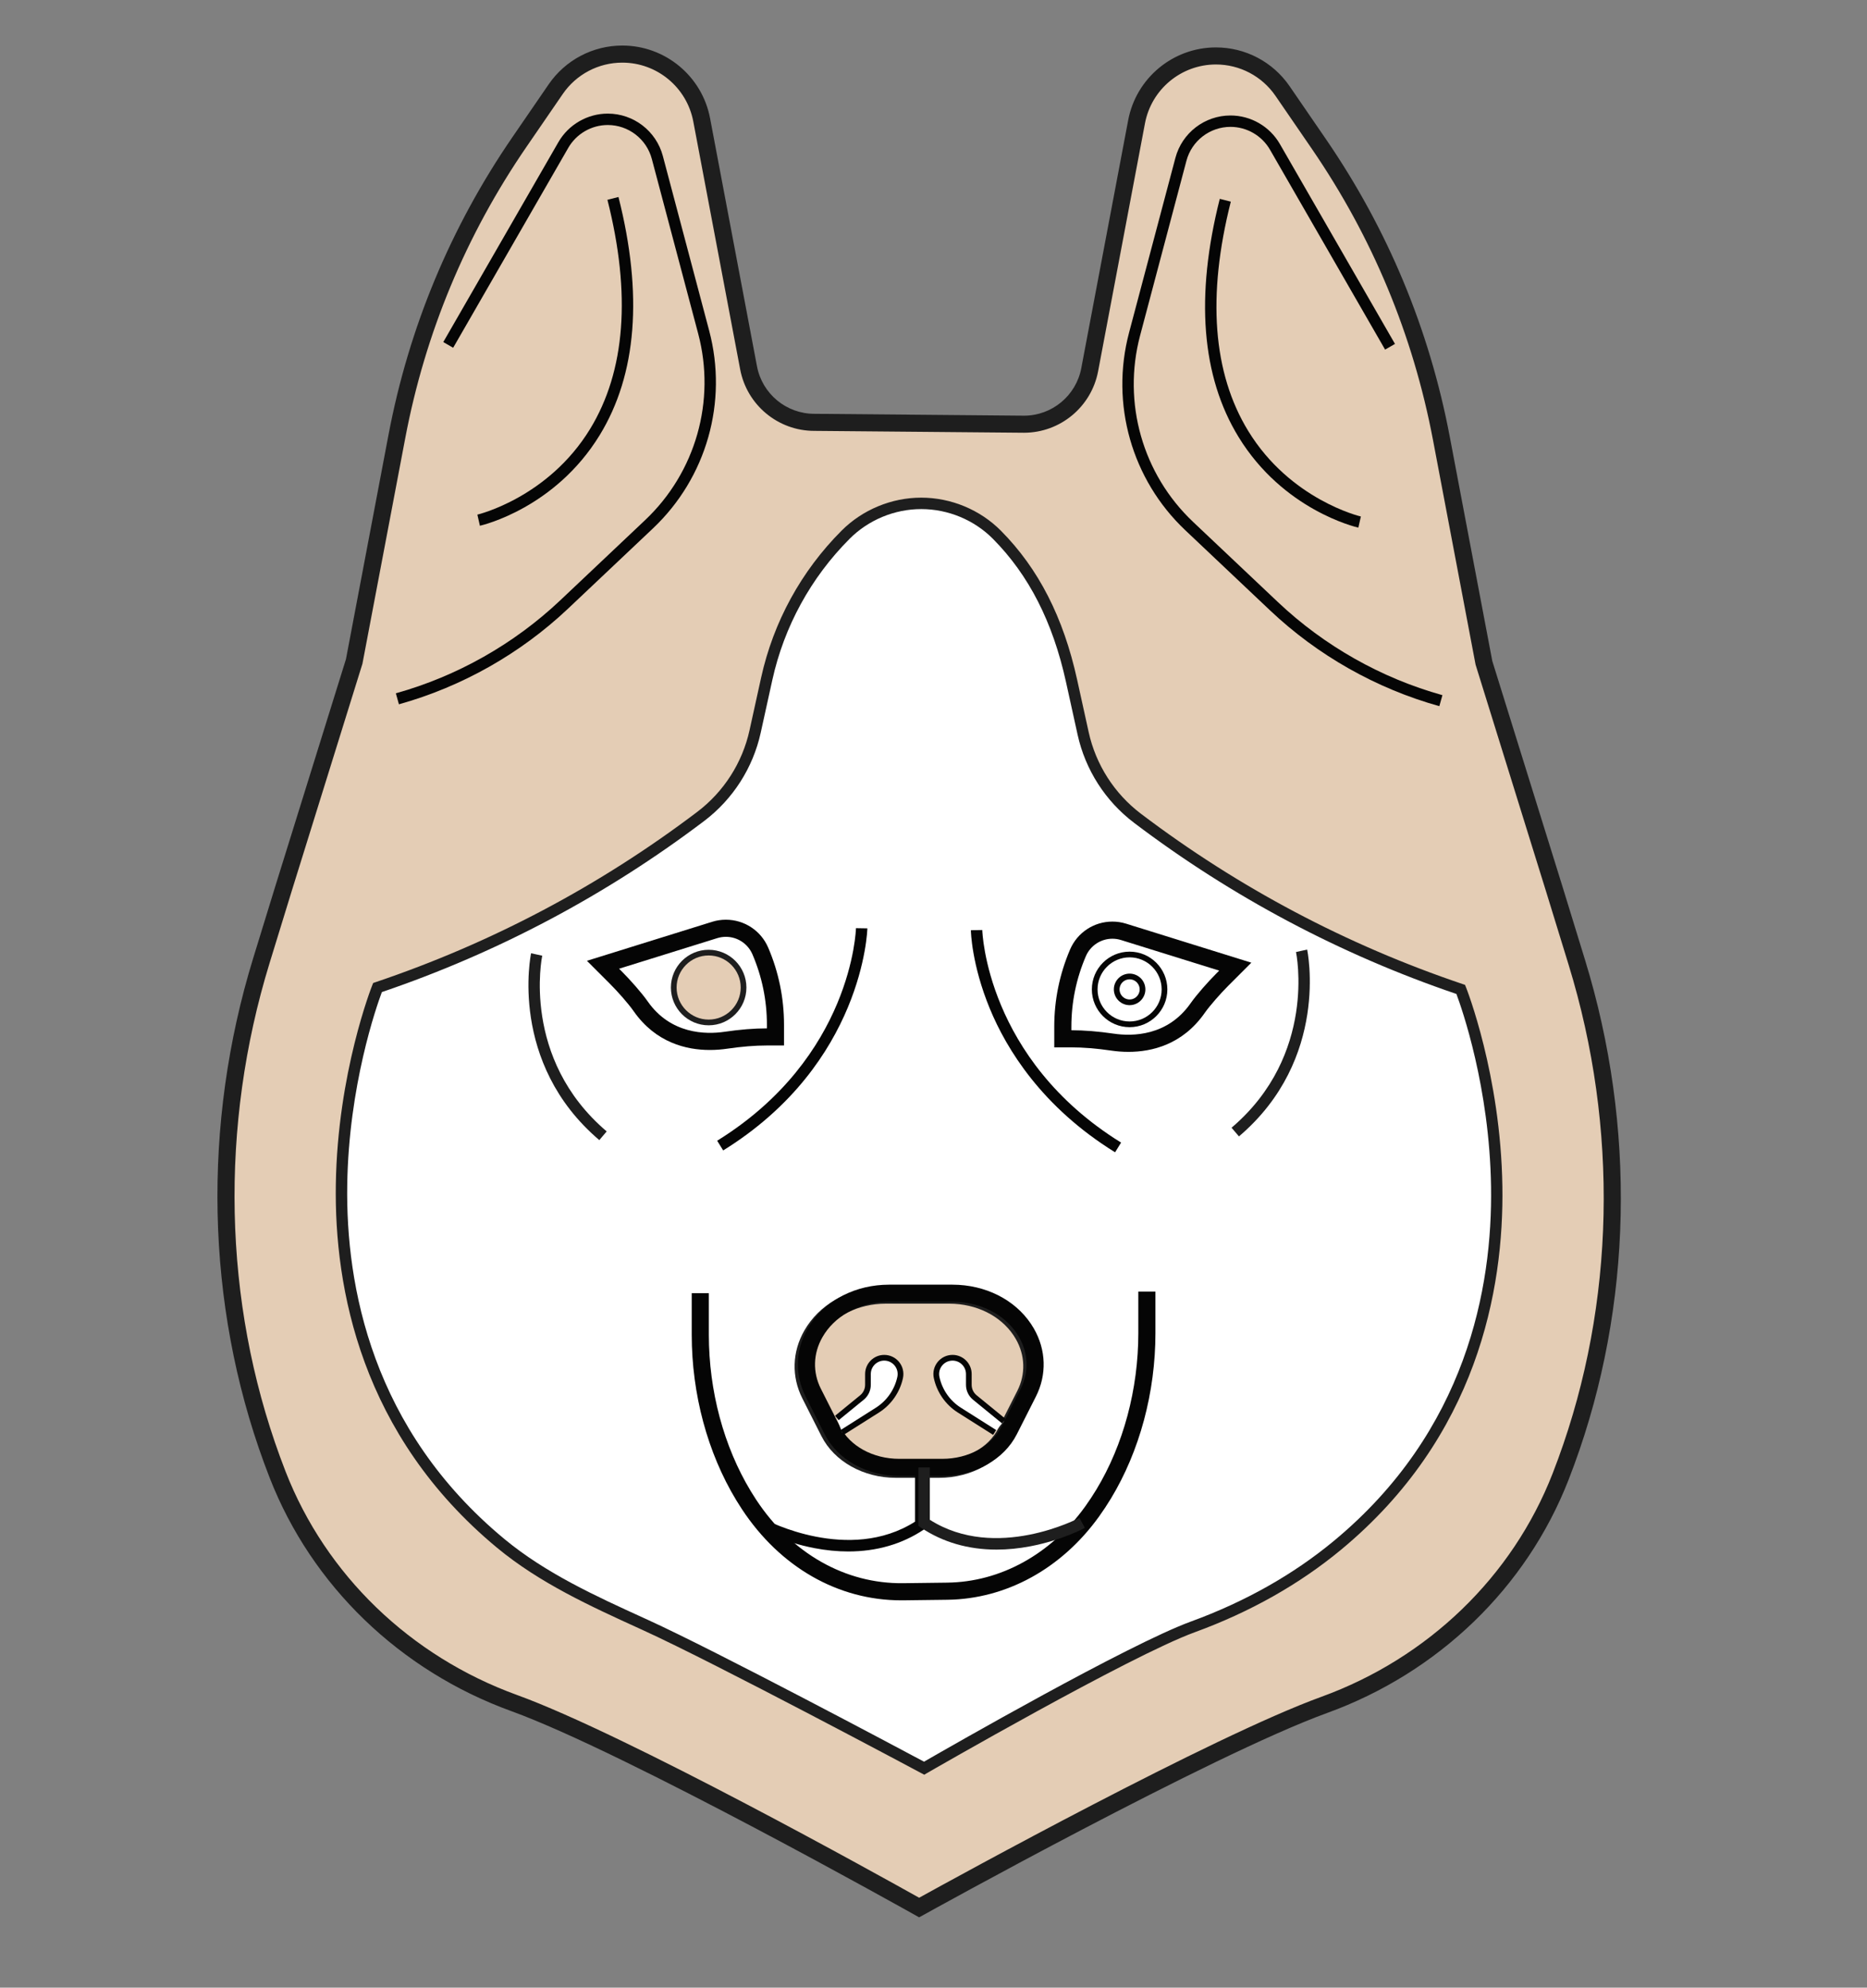 <?xml version="1.0" encoding="utf-8"?>
<!-- Generator: Adobe Illustrator 21.1.0, SVG Export Plug-In . SVG Version: 6.00 Build 0)  -->
<svg version="1.1" xmlns="http://www.w3.org/2000/svg" xmlns:xlink="http://www.w3.org/1999/xlink" x="0px" y="0px"
	 viewBox="0 0 109 116" style="enable-background:new 0 0 109 116;" xml:space="preserve">
<rect x="0" y="0" width="109" height="116" fill="#808080" stroke="none"/>
<style type="text/css">
	.st0{fill:#E4CDB5;}
	.st1{fill:#1E1E1E;}
	.st2{fill:#FFFFFF;}
	.st3{fill:#050505;}
</style>
<g id="Layer_3">
</g>
<g id="Layer_2">
	<g>
		<path class="st0" d="M77.309,99.498c6.285-2.281,11.373-7.093,13.802-13.321c0.113-0.291,0.223-0.582,0.33-0.874
			c3.426-9.36,3.549-19.61,0.62-29.137l-1.307-4.252l-4.114-13.217l-2.488-13.118c-1.168-6.161-3.604-12.011-7.153-17.18
			l-2.12-3.087c-0.879-1.281-2.334-2.046-3.887-2.046l0,0c-2.266,0-4.212,1.612-4.633,3.839l-2.738,14.472
			c-0.349,1.845-1.961,3.181-3.839,3.181l-12.238-0.109c-1.878,0-3.49-1.336-3.839-3.181L40.965,6.994
			c-0.421-2.227-2.367-3.839-4.633-3.839h0c-1.554,0-3.008,0.765-3.887,2.046l-2.12,3.087c-3.549,5.169-5.985,11.02-7.153,17.18
			l-2.488,13.118l-4.114,13.217l-1.307,4.252c-2.929,9.527-2.806,19.777,0.62,29.137c0.107,0.292,0.217,0.583,0.33,0.874
			c2.429,6.229,7.517,11.041,13.802,13.321c6.817,2.474,23.648,11.935,23.648,11.935S70.455,101.985,77.309,99.498z"/>
		<path class="st1" d="M53.66,111.896l-0.243-0.137c-0.168-0.094-16.873-9.469-23.574-11.901
			c-6.506-2.361-11.644-7.321-14.097-13.609c-0.115-0.294-0.226-0.588-0.334-0.883c-3.394-9.273-3.617-19.734-0.628-29.455
			l1.308-4.252l4.106-13.191l2.483-13.09c1.189-6.267,3.622-12.111,7.232-17.37l2.12-3.087c0.973-1.417,2.58-2.263,4.299-2.263
			c2.504,0,4.659,1.786,5.124,4.246l2.738,14.472c0.304,1.608,1.712,2.774,3.348,2.774l12.242,0.109c1.632,0,3.04-1.167,3.344-2.774
			l2.738-14.472c0.465-2.46,2.62-4.246,5.124-4.246c1.719,0,3.326,0.846,4.299,2.263l2.12,3.088
			c3.61,5.259,6.044,11.103,7.232,17.37l2.483,13.09l4.106,13.19l1.308,4.254c2.989,9.722,2.766,20.182-0.628,29.455
			c-0.108,0.295-0.219,0.59-0.334,0.884c-2.452,6.288-7.59,11.248-14.096,13.609l-0.17-0.47l0.17,0.47
			c-6.738,2.445-23.408,11.7-23.576,11.793L53.66,111.896z M36.332,3.655c-1.39,0-2.689,0.684-3.476,1.83l-2.12,3.087
			c-3.532,5.144-5.912,10.861-7.075,16.991L21.16,38.736l-4.114,13.217l-1.307,4.251c-2.925,9.514-2.708,19.749,0.611,28.818
			c0.106,0.288,0.214,0.576,0.326,0.864c2.348,6.02,7.271,10.77,13.507,13.033c6.412,2.327,21.309,10.618,23.479,11.833
			c2.1-1.161,17.115-9.415,23.476-11.724l0,0c6.236-2.263,11.159-7.013,13.507-13.033c0.112-0.287,0.221-0.576,0.326-0.864
			c3.32-9.069,3.537-19.304,0.611-28.818l-1.308-4.252L86.148,38.79L83.66,25.672c-1.163-6.13-3.543-11.847-7.075-16.991
			l-2.12-3.088c-0.787-1.146-2.086-1.83-3.475-1.83c-2.024,0-3.766,1.444-4.143,3.432L64.11,21.668
			c-0.393,2.079-2.214,3.587-4.33,3.587l-12.242-0.109c-2.111,0-3.932-1.509-4.325-3.588L40.475,7.087
			C40.098,5.098,38.356,3.655,36.332,3.655z"/>
	</g>
	<g>
		<path class="st2" d="M69.637,94.947c3.058-1.116,5.941-2.686,8.448-4.762c15.197-12.582,7.199-32.443,7.199-32.443l0,0
			c-6.788-2.291-13.161-5.664-18.873-9.989l0,0c-1.613-1.221-2.738-2.978-3.174-4.954l-0.678-3.077
			c-0.732-3.321-2.087-6.226-4.351-8.51c-1.169-1.179-2.764-1.838-4.424-1.838h0c-1.655,0-3.244,0.657-4.414,1.828
			c-2.294,2.296-3.902,5.212-4.609,8.419l-0.676,3.067c-0.435,1.976-1.561,3.732-3.174,4.954l0,0
			c-5.712,4.325-12.085,7.698-18.873,9.989h0c0,0-7.998,19.861,7.199,32.443c2.507,2.076,5.486,3.412,8.448,4.762
			c4.325,1.971,16.268,8.354,16.268,8.354S65.787,96.352,69.637,94.947z"/>
		<path class="st1" d="M53.96,103.573l-0.163-0.087c-0.119-0.064-11.983-6.4-16.249-8.345l-0.199-0.091
			c-2.87-1.308-5.839-2.661-8.324-4.718c-7.952-6.584-9.511-15.163-9.419-21.201c0.1-6.524,2.103-11.572,2.124-11.622l0.057-0.142
			l0.145-0.049c6.767-2.284,13.085-5.627,18.778-9.939c1.548-1.173,2.631-2.863,3.049-4.76l0.676-3.067
			c0.717-3.256,2.342-6.224,4.698-8.583c1.223-1.224,2.917-1.926,4.649-1.926c1.742,0,3.441,0.706,4.66,1.936
			c2.188,2.207,3.64,5.044,4.44,8.673l0.678,3.077c0.418,1.897,1.501,3.587,3.049,4.76c5.694,4.312,12.012,7.655,18.778,9.939
			l0.145,0.049l0.057,0.142c0.02,0.05,2.024,5.098,2.124,11.622c0.092,6.038-1.467,14.618-9.419,21.201
			c-2.435,2.016-5.311,3.638-8.546,4.818l0,0c-3.779,1.379-15.513,8.152-15.631,8.22L53.96,103.573z M22.294,57.898
			c-0.318,0.851-1.937,5.461-2.022,11.265c-0.086,5.885,1.436,14.247,9.178,20.656c2.417,2.001,5.344,3.335,8.175,4.625l0.199,0.091
			c4.01,1.828,14.673,7.503,16.123,8.277c1.484-0.855,11.941-6.85,15.576-8.177l0,0c3.164-1.155,5.973-2.738,8.35-4.706
			c7.749-6.415,9.268-14.786,9.178-20.678c-0.089-5.799-1.704-10.393-2.022-11.243c-6.778-2.305-13.109-5.665-18.819-9.988
			c-1.675-1.268-2.846-3.096-3.298-5.147l-0.678-3.077c-0.772-3.502-2.166-6.232-4.262-8.347c-1.096-1.105-2.622-1.739-4.187-1.739
			c-1.557,0-3.08,0.631-4.178,1.73c-2.266,2.269-3.829,5.124-4.519,8.256l-0.676,3.067c-0.452,2.051-1.623,3.879-3.298,5.148
			C35.404,52.232,29.073,55.592,22.294,57.898z"/>
	</g>
	<g>
		<path class="st0" d="M52.303,85.746h2.526c1.701,0,3.237-0.85,3.9-2.159l1.113-2.199c1.31-2.588-0.732-5.597-4.089-5.796
			c-0.121-0.007-0.244-0.011-0.367-0.011h-3.639c-0.124,0-0.246,0.004-0.367,0.011c-3.356,0.199-5.399,3.208-4.089,5.796
			l1.113,2.199C49.066,84.896,50.602,85.746,52.303,85.746z"/>
		<path class="st1" d="M54.829,86.246h-2.526c-1.892,0-3.597-0.955-4.345-2.433l-1.113-2.199c-0.644-1.272-0.601-2.719,0.117-3.969
			c0.853-1.485,2.494-2.439,4.388-2.551c0.131-0.008,0.263-0.012,0.397-0.012h3.639c0.134,0,0.266,0.004,0.397,0.012
			c1.893,0.112,3.534,1.066,4.387,2.551c0.718,1.25,0.761,2.697,0.117,3.969l-1.113,2.199C58.426,85.291,56.72,86.246,54.829,86.246
			z M51.747,76.081c-0.113,0-0.226,0.003-0.337,0.01c-1.557,0.092-2.896,0.859-3.581,2.052c-0.548,0.953-0.581,2.054-0.092,3.02
			l1.113,2.199c0.58,1.145,1.935,1.885,3.454,1.885h2.526c1.519,0,2.874-0.74,3.454-1.885l1.113-2.199
			c0.489-0.966,0.456-2.067-0.092-3.02c-0.685-1.192-2.024-1.96-3.581-2.052c-0.112-0.007-0.224-0.01-0.338-0.01H51.747z"/>
	</g>
	<g>
		<path class="st3" d="M23.29,41.103l-0.179-0.642c3.579-0.999,6.899-2.876,9.6-5.428l4.954-4.681
			c2.95-2.788,4.137-6.957,3.096-10.881L38.055,9.275c-0.309-1.165-1.367-1.979-2.572-1.979c-0.949,0-1.832,0.511-2.306,1.333
			l-6.72,11.666l-0.577-0.332l6.72-11.666c0.592-1.028,1.697-1.667,2.883-1.667c1.507,0,2.829,1.017,3.216,2.474L41.404,19.3
			c1.103,4.16-0.154,8.58-3.282,11.536l-4.954,4.681C30.389,38.143,26.973,40.075,23.29,41.103z"/>
	</g>
	<g>
		<path class="st3" d="M28.018,30.683l-0.148-0.649c0.041-0.009,4.131-0.99,6.579-4.996c2.064-3.378,2.405-7.879,1.014-13.378
			l0.645-0.163c1.439,5.686,1.069,10.362-1.098,13.9C32.41,29.642,28.196,30.643,28.018,30.683z"/>
	</g>
	<g>
		<path class="st3" d="M55.019,86.136h-2.526c-1.892,0-3.597-0.955-4.345-2.433l-1.113-2.199c-0.644-1.272-0.601-2.719,0.117-3.969
			c0.853-1.485,2.494-2.439,4.388-2.551c0.131-0.008,0.263-0.012,0.397-0.012h3.639c0.133,0,0.266,0.004,0.397,0.012
			c1.894,0.113,3.534,1.066,4.388,2.551c0.718,1.25,0.761,2.697,0.117,3.969l-1.113,2.199
			C58.616,85.181,56.911,86.136,55.019,86.136z M51.937,75.971c-0.114,0-0.226,0.003-0.338,0.01
			c-1.557,0.092-2.895,0.859-3.58,2.052c-0.548,0.953-0.581,2.054-0.092,3.02l1.113,2.199c0.579,1.145,1.935,1.885,3.454,1.885
			h2.526c1.518,0,2.874-0.74,3.454-1.885l1.113-2.199c0.489-0.966,0.456-2.067-0.092-3.02c-0.685-1.192-2.024-1.959-3.581-2.052
			c-0.111-0.007-0.224-0.01-0.338-0.01H51.937z"/>
	</g>
	<g>
		<path class="st3" d="M42.221,67.139l-0.351-0.566c7.886-4.882,8.102-12.33,8.103-12.405l0.666,0.011
			C50.639,54.258,50.413,62.068,42.221,67.139z"/>
	</g>
	<g>
		<path class="st3" d="M52.613,93.395c-3.685,0-7.069-1.935-9.302-5.326c-0.112-0.171-0.222-0.344-0.329-0.52
			c-1.675-2.766-2.597-6.194-2.597-9.652v-2.425h0.999v2.425c0,3.278,0.871,6.522,2.452,9.134c0.1,0.166,0.203,0.328,0.308,0.488
			c2.069,3.141,5.208,4.919,8.588,4.876l2.568-0.032c3.118-0.039,6.055-1.66,8.058-4.447c0.226-0.315,0.444-0.645,0.648-0.982
			c1.581-2.613,2.452-5.857,2.452-9.134v-2.425h0.999V77.8c0,3.458-0.922,6.885-2.597,9.652c-0.218,0.359-0.45,0.712-0.692,1.048
			c-2.19,3.047-5.419,4.819-8.857,4.863l-2.568,0.032C52.701,93.395,52.657,93.395,52.613,93.395z"/>
	</g>
	<g>
		<path class="st3" d="M41.44,61.277c-1.355,0-3.152-0.416-4.444-2.262c-0.313-0.448-0.948-1.163-1.382-1.596l-1.347-1.347
			l7.313-2.277c0.259-0.081,0.528-0.121,0.799-0.121c1.076,0,2.046,0.639,2.47,1.628c0.613,1.431,0.924,2.947,0.924,4.504v1.208
			h-0.983c-0.711,0-1.478,0.062-2.345,0.189C42.156,61.246,41.815,61.277,41.44,61.277z M36.143,56.535l0.178,0.178
			c0.457,0.457,1.136,1.218,1.494,1.73c1.343,1.918,3.387,1.933,4.484,1.772c0.909-0.133,1.719-0.199,2.475-0.2v-0.209
			c0-1.421-0.284-2.804-0.844-4.11c-0.266-0.621-0.875-1.023-1.551-1.023c-0.17,0-0.339,0.026-0.502,0.076L36.143,56.535z"/>
	</g>
	<g>
		<circle class="st0" cx="41.373" cy="57.632" r="2.038"/>
		<path class="st1" d="M41.373,59.837c-1.215,0-2.204-0.989-2.204-2.204c0-1.215,0.989-2.204,2.204-2.204
			c1.215,0,2.204,0.989,2.204,2.204C43.577,58.848,42.588,59.837,41.373,59.837z M41.373,55.761c-1.032,0-1.871,0.839-1.871,1.871
			c0,1.032,0.839,1.871,1.871,1.871s1.871-0.839,1.871-1.871C43.244,56.601,42.405,55.761,41.373,55.761z"/>
	</g>
	<g>
		<path class="st1" d="M34.989,66.537c-5.319-4.522-3.996-10.841-3.982-10.905l0.65,0.143c-0.013,0.06-1.243,5.998,3.763,10.254
			L34.989,66.537z"/>
	</g>
	<g>
		<path class="st1" d="M72.333,66.321l-0.432-0.507c5.006-4.257,3.776-10.195,3.763-10.254l0.65-0.143
			C76.329,55.479,77.652,61.799,72.333,66.321z"/>
	</g>
</g>
<g id="Layer_4">
	<g>
		<path class="st2" d="M58.069,83.599l-2.063-1.306c-0.681-0.431-1.159-1.119-1.325-1.907l0,0c-0.125-0.591,0.326-1.147,0.93-1.147
			h0c0.525,0,0.951,0.426,0.951,0.951v0.628c0,0.288,0.129,0.56,0.352,0.742l1.692,1.38"/>
		<path class="st3" d="M57.98,83.739l-2.063-1.306c-0.714-0.452-1.224-1.186-1.399-2.013c-0.07-0.331,0.012-0.672,0.225-0.935
			c0.213-0.263,0.53-0.414,0.868-0.414c0.616,0,1.117,0.501,1.117,1.117v0.629c0,0.239,0.106,0.462,0.291,0.613l1.692,1.381
			l-0.21,0.258l-1.692-1.38c-0.263-0.214-0.413-0.532-0.413-0.871v-0.629c0-0.432-0.352-0.784-0.784-0.784
			c-0.238,0-0.46,0.106-0.609,0.29c-0.15,0.185-0.207,0.424-0.158,0.656c0.156,0.74,0.612,1.397,1.252,1.801l2.063,1.306
			L57.98,83.739z"/>
	</g>
	<g>
		<path class="st2" d="M49.164,83.599l2.063-1.306c0.681-0.431,1.159-1.119,1.325-1.907l0,0c0.125-0.591-0.326-1.147-0.93-1.147h0
			c-0.525,0-0.951,0.426-0.951,0.951v0.628c0,0.288-0.129,0.56-0.352,0.742l-1.462,1.193"/>
		<path class="st3" d="M49.253,83.739l-0.178-0.281l2.063-1.306c0.639-0.405,1.095-1.061,1.252-1.801
			c0.049-0.232-0.009-0.472-0.158-0.656c-0.15-0.184-0.372-0.29-0.609-0.29c-0.432,0-0.784,0.352-0.784,0.784v0.629
			c0,0.339-0.151,0.657-0.413,0.871l-1.462,1.193l-0.21-0.258l1.462-1.193c0.185-0.151,0.291-0.374,0.291-0.613v-0.629
			c0-0.616,0.501-1.117,1.117-1.117c0.338,0,0.655,0.151,0.868,0.413c0.213,0.263,0.295,0.604,0.226,0.935
			c-0.175,0.827-0.685,1.561-1.399,2.014L49.253,83.739z"/>
	</g>
	<g>
		<path class="st3" d="M84.032,41.212c-3.683-1.028-7.099-2.959-9.878-5.585L69.2,30.945c-3.128-2.956-4.385-7.376-3.282-11.536
			l2.705-10.196c0.386-1.456,1.709-2.474,3.216-2.474c1.186,0,2.291,0.638,2.883,1.666l6.72,11.666l-0.577,0.332l-6.72-11.666
			c-0.473-0.822-1.357-1.333-2.306-1.333c-1.205,0-2.263,0.814-2.572,1.979L66.562,19.58c-1.041,3.924,0.145,8.093,3.096,10.881
			l4.954,4.681c2.701,2.552,6.02,4.429,9.6,5.428L84.032,41.212z"/>
	</g>
	<g>
		<path class="st3" d="M79.304,30.793c-0.178-0.04-4.392-1.042-6.993-5.288c-2.167-3.538-2.536-8.214-1.098-13.9l0.645,0.163
			c-1.393,5.505-1.05,10.01,1.02,13.389c2.456,4.009,6.532,4.977,6.573,4.986L79.304,30.793z"/>
	</g>
	<g>
		<path class="st3" d="M65.101,67.248c-4.276-2.647-6.337-6.021-7.313-8.385c-1.061-2.57-1.105-4.494-1.106-4.575l0.666-0.012
			c0.001,0.075,0.232,7.532,8.104,12.405L65.101,67.248z"/>
	</g>
	<g>
		<path class="st3" d="M65.882,61.387c-0.375,0-0.716-0.032-1.004-0.074c-0.868-0.127-1.635-0.189-2.345-0.189H61.55v-1.208
			c0-1.557,0.311-3.072,0.924-4.504c0.424-0.989,1.393-1.628,2.47-1.628c0.271,0,0.54,0.041,0.799,0.121l7.313,2.277l-1.347,1.347
			c-0.433,0.433-1.069,1.149-1.382,1.596C69.034,60.971,67.238,61.387,65.882,61.387z M62.549,60.125
			c0.755,0.001,1.564,0.066,2.475,0.199c1.099,0.162,3.142,0.145,4.485-1.772c0.357-0.51,1.036-1.272,1.494-1.729l0.178-0.178
			l-5.734-1.785c-0.163-0.051-0.332-0.076-0.502-0.076c-0.676,0-1.285,0.402-1.551,1.023c-0.56,1.306-0.844,2.689-0.844,4.11V60.125
			z"/>
	</g>
	<g>
		<path class="st3" d="M65.949,59.946c-1.215,0-2.204-0.989-2.204-2.204s0.989-2.204,2.204-2.204s2.204,0.989,2.204,2.204
			S67.164,59.946,65.949,59.946z M65.949,55.871c-1.032,0-1.871,0.839-1.871,1.871s0.839,1.871,1.871,1.871
			c1.032,0,1.871-0.839,1.871-1.871S66.981,55.871,65.949,55.871z"/>
	</g>
	<g>
		<path class="st3" d="M65.948,58.662c-0.137,0-0.277-0.031-0.408-0.096c-0.454-0.226-0.64-0.78-0.415-1.234
			c0.11-0.22,0.298-0.385,0.531-0.463c0.233-0.078,0.483-0.061,0.703,0.048c0.22,0.109,0.385,0.298,0.463,0.531
			c0.078,0.233,0.061,0.483-0.048,0.703l0,0C66.613,58.475,66.286,58.662,65.948,58.662z M65.95,57.154
			c-0.216,0-0.425,0.12-0.527,0.326c-0.144,0.29-0.026,0.644,0.265,0.788c0.14,0.07,0.3,0.081,0.449,0.031
			c0.149-0.05,0.269-0.155,0.339-0.296l0,0c0.07-0.141,0.081-0.3,0.031-0.449c-0.05-0.149-0.155-0.269-0.295-0.339
			C66.127,57.174,66.038,57.154,65.95,57.154z"/>
	</g>
	<g>
		<path class="st3" d="M49.526,90.544c-0.641,0-1.304-0.065-1.984-0.196c-1.823-0.351-3.115-1.042-3.17-1.071l0.316-0.586
			c0.049,0.026,4.875,2.569,8.735,0.113v-3.057h0.666v3.414l-0.147,0.099C52.68,90.111,51.178,90.544,49.526,90.544z"/>
	</g>
	<g>
		<path class="st1" d="M58.183,90.435c-1.652,0-3.154-0.433-4.416-1.284l-0.147-0.099v-3.414h0.666v3.057
			c3.86,2.456,8.686-0.087,8.735-0.113l0.316,0.586c-0.054,0.029-1.347,0.72-3.17,1.071C59.487,90.37,58.824,90.435,58.183,90.435z"
			/>
	</g>
</g>
</svg>
